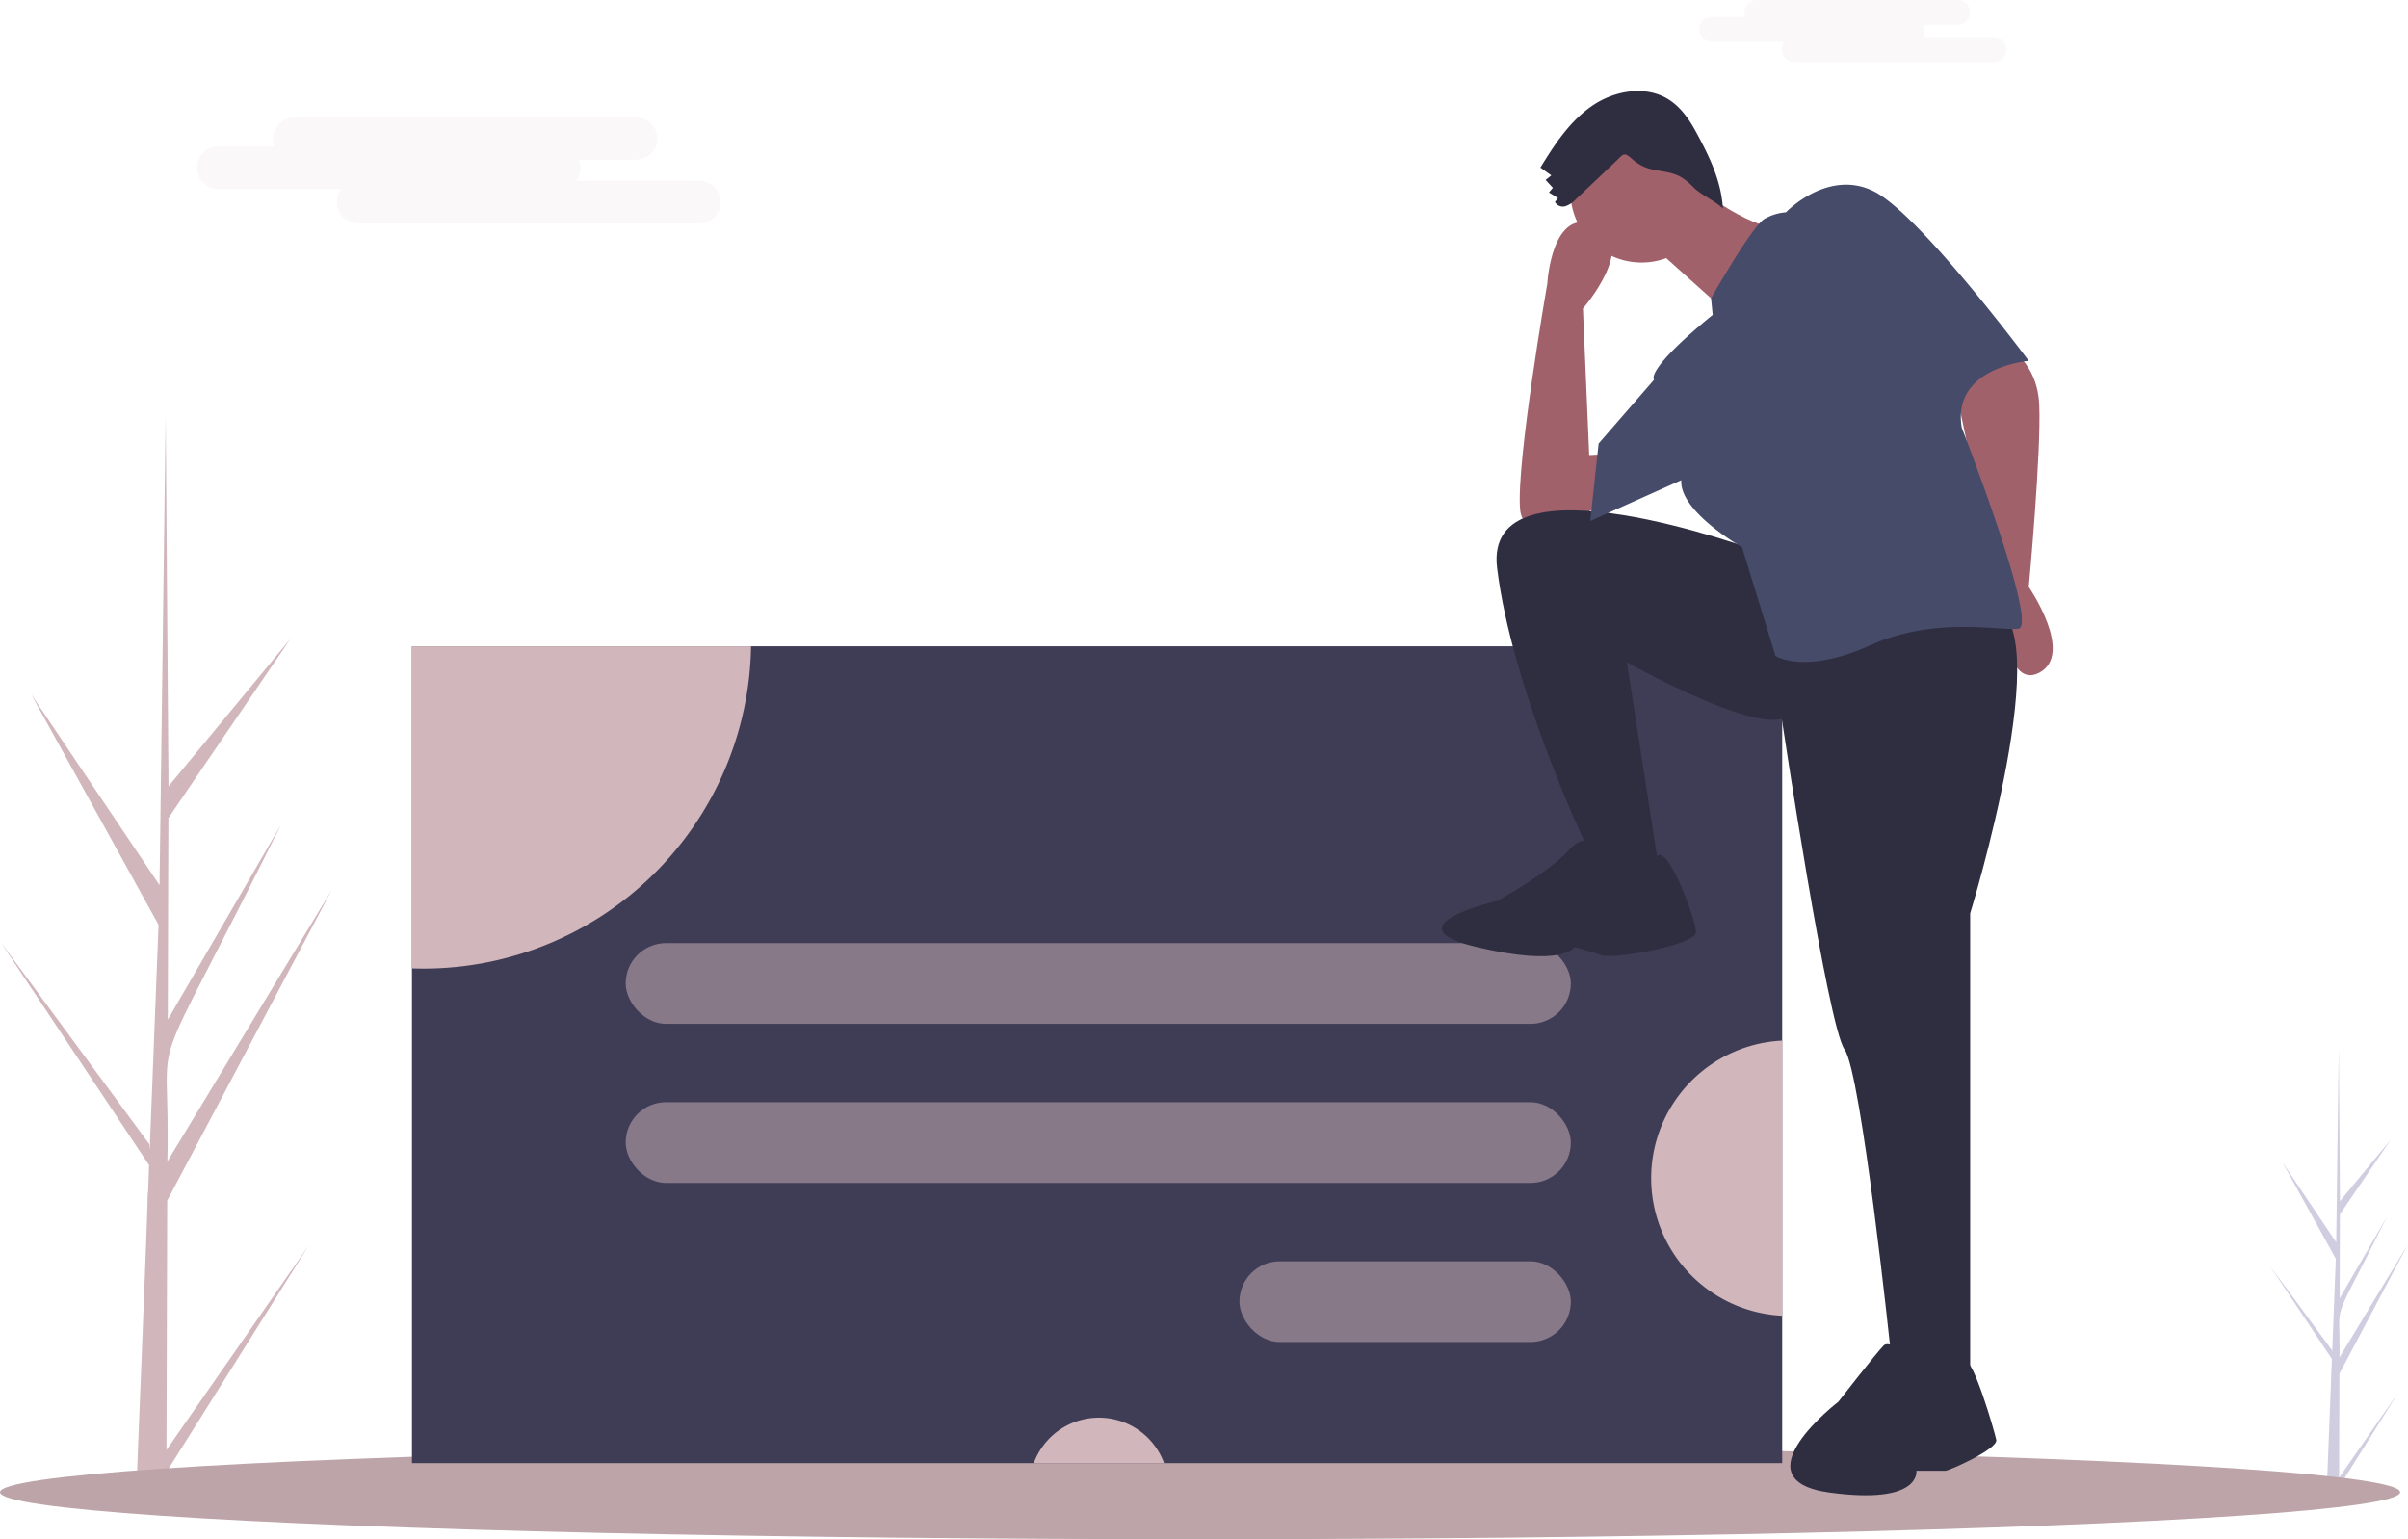 <svg xmlns="http://www.w3.org/2000/svg" width="791.385" height="505.927" viewBox="0 0 791.385 505.927">
  <defs>
    <style>
      .cls-1, .cls-9 {
        fill: #d1b6bc;
      }

      .cls-2 {
        fill: #d0cde1;
      }

      .cls-3 {
        fill: #bca4a9;
      }

      .cls-4 {
        fill: #3f3d56;
      }

      .cls-5 {
        fill: #887989;
      }

      .cls-6 {
        fill: #a0616a;
      }

      .cls-7 {
        fill: #2f2e41;
      }

      .cls-8 {
        fill: #454b69;
      }

      .cls-9 {
        opacity: 0.1;
      }
    </style>
  </defs>
  <g id="Group_18" data-name="Group 18" transform="translate(-277 -272.073)">
    <path id="Path_974" data-name="Path 974" class="cls-1" d="M117.04,611.617l46.674-67.061-46.7,74.356-.027,7.63q-4.993-.042-9.884-.325c-.015-1.732,3.952-97.054,3.784-98.779.23-.065.359-9.015.451-9.407L62.578,444.748,111.391,511.1l.146,1.961,2.9-74.059L72.517,363.159l42.246,62.826c.016-1.008,2-153.067,2.019-154.005.012.5.923,121.009.929,121.517L157.8,344.989,117.673,403.92l-.2,66.282,37.2-64.1c-46.425,93.473-36.151,60.764-37.337,110.7l54.035-89.248L117.285,529.661Z" transform="translate(214.669 137.03)"/>
    <path id="Path_975" data-name="Path 975" class="cls-2" d="M1098.843,695.115l19.45-27.946-19.46,30.986-.011,3.18q-2.081-.018-4.119-.135c-.006-.722,1.647-40.445,1.577-41.163.1-.027.15-3.757.188-3.92l-20.317-30.538,20.342,27.648.061.817,1.207-30.862-17.467-31.6,17.6,26.181c.007-.42.833-63.787.841-64.178.005.208.384,50.427.387,50.639l16.705-20.214-16.723,24.557-.085,27.621,15.5-26.71c-19.346,38.953-15.065,25.322-15.559,46.13l22.518-37.192-22.537,42.55Z" transform="translate(-53.098 62.636)"/>
    <ellipse id="Ellipse_324" data-name="Ellipse 324" class="cls-3" cx="394.399" cy="15.452" rx="394.399" ry="15.452" transform="translate(277 747.096)"/>
    <rect id="Rectangle_1547" data-name="Rectangle 1547" class="cls-4" width="450.321" height="268.478" transform="translate(412.391 484.506)"/>
    <path id="Path_976" data-name="Path 976" class="cls-1" d="M357.689,374.581A107.69,107.69,0,0,1,250.024,480.517c-1.266,0-2.524-.022-3.782-.066V374.581Z" transform="translate(166.149 109.924)"/>
    <path id="Path_977" data-name="Path 977" class="cls-1" d="M566.8,734.086h-42.83a22.817,22.817,0,0,1,42.83,0Z" transform="translate(92.777 18.897)"/>
    <path id="Path_978" data-name="Path 978" class="cls-1" d="M842.782,550.721v90.432a45.27,45.27,0,0,1,0-90.432Z" transform="translate(19.929 63.391)"/>
    <rect id="Rectangle_1548" data-name="Rectangle 1548" class="cls-5" width="310.62" height="26.535" rx="13.268" transform="translate(482.631 582.063)"/>
    <rect id="Rectangle_1549" data-name="Rectangle 1549" class="cls-5" width="310.62" height="26.535" rx="13.268" transform="translate(482.631 634.354)"/>
    <rect id="Rectangle_1550" data-name="Rectangle 1550" class="cls-5" width="108.904" height="26.535" rx="13.268" transform="translate(684.347 686.644)"/>
    <path id="Path_979" data-name="Path 979" class="cls-6" d="M950.354,238.664s12.383,4.816,13.071,20.638-3.44,59.851-3.44,59.851,15.135,22.014,3.44,28.205-13.071-24.766-13.071-24.766L936.6,257.238S944.85,237.976,950.354,238.664Z" transform="translate(-16.23 145.836)"/>
    <path id="Path_980" data-name="Path 980" class="cls-6" d="M772.107,275.4s-29.581,19.262-30.957,4.128,8.943-74.3,8.943-74.3,1.376-25.454,15.823-19.262-4.128,27.518-4.128,27.518l2.064,48.156,13.759-.688Z" transform="translate(35.437 160.01)"/>
    <path id="Path_981" data-name="Path 981" class="cls-7" d="M816.837,327.325s-90.808-33.709-85.992,5.5,28.205,88.744,28.205,88.744l8.255,13.071h17.2L773.5,363.786S812.709,385.8,824.4,382.36c0,0,15.135,101.127,20.638,108.694s15.135,99.063,15.135,99.063l8.943,11.007h17.2V446.338S915.9,350.027,893.2,345.211,816.837,327.325,816.837,327.325Z" transform="translate(38.174 125.968)"/>
    <path id="Path_982" data-name="Path 982" class="cls-7" d="M758.79,464.65s-4.128-7.567-11.007,0-23.39,16.511-23.39,16.511-35.773,8.255-6.879,15.135,32.333,0,32.333,0,4.816,1.376,8.943,2.752,30.957-3.44,30.957-7.568-9.108-28.8-12.809-25.061S758.79,464.65,758.79,464.65Z" transform="translate(44.625 87.018)"/>
    <path id="Path_983" data-name="Path 983" class="cls-7" d="M905.1,692.715s-10.143-8.353-12.53-5.967-14.917,18.5-14.917,18.5-33.413,25.657-2.983,29.833,28.64-7.16,28.64-7.16h9.547c1.193,0,17.3-7.16,16.707-10.143s-7.757-27.31-10.143-25.589S905.1,692.715,905.1,692.715Z" transform="translate(3.508 27.569)"/>
    <circle id="Ellipse_325" data-name="Ellipse 325" class="cls-6" cx="23.39" cy="23.39" r="23.39" transform="translate(793.097 311.578)"/>
    <path id="Path_984" data-name="Path 984" class="cls-6" d="M812.672,167.615s17.886,15.135,30.269,15.135-17.886,28.206-17.886,28.206l-26.83-24.078Z" transform="translate(20.325 164.601)"/>
    <path id="Path_985" data-name="Path 985" class="cls-8" d="M812.759,211.156l-.536-5.42s13.607-24.162,17.734-26.225a17.078,17.078,0,0,1,6.879-2.064S850.6,163,865.73,170.568s50.907,55.723,50.907,55.723-25.454,2.064-22.014,22.014c0,0,25.454,65.354,18.574,66.042s-27.518-4.128-48.844,5.5-30.957,3.44-30.957,3.44L822.39,287.517s-20.638-11.695-19.95-22.014l-29.925,13.415,2.752-25.454,18.23-20.982S790.058,229.73,812.759,211.156Z" transform="translate(27.117 164.4)"/>
    <path id="Path_986" data-name="Path 986" class="cls-7" d="M761.974,162.048a8.636,8.636,0,0,1-3.4,2.313A2.963,2.963,0,0,1,755.036,163l.989-1.287-2.965-1.842,1.292-1.516-2.388-2.593,1.885-1.5L750.26,151.7c4.651-7.59,9.681-15.274,17.025-20.306s17.6-6.819,25.127-2.06c3.906,2.471,6.667,6.392,8.88,10.45,4.449,8.16,8.371,16.115,8.95,25.391-2.795-2.722-6.875-4.255-9.67-6.977a20.945,20.945,0,0,0-4.172-3.415c-2.923-1.648-6.421-1.794-9.693-2.538a14.563,14.563,0,0,1-6.619-3.639c-2.477-2.109-2.577-1.294-5.078,1.081Q768.5,155.87,761.974,162.048Z" transform="translate(32.996 175.449)"/>
    <path id="Path_988" data-name="Path 988" class="cls-9" d="M745.445,229.089H704.714a6.937,6.937,0,0,0,1.5-4.359,7.011,7.011,0,0,0-.511-2.608h18.788a6.966,6.966,0,1,0,0-13.933H612.2a6.989,6.989,0,0,0-6.967,6.966,6.84,6.84,0,0,0,.519,2.608H586.96a6.974,6.974,0,0,0,0,13.94h40.732a6.914,6.914,0,0,0-1.5,4.351,6.989,6.989,0,0,0,6.966,6.966H745.445a6.967,6.967,0,0,0,0-13.933Z" transform="translate(-238.457 102.45)"/>
    <path id="Path_989" data-name="Path 989" class="cls-9" d="M523.867,308.8h-23.86a4.051,4.051,0,0,0,.9-2.548,4.157,4.157,0,0,0-.3-1.5h11.017a4.081,4.081,0,1,0,0-8.161H445.77a4.1,4.1,0,0,0-4.081,4.081,4.013,4.013,0,0,0,.308,1.5H431.011a4.081,4.081,0,1,0,0,8.161h23.86a4.051,4.051,0,0,0-.9,2.548,4.1,4.1,0,0,0,4.081,4.088h65.817a4.088,4.088,0,0,0,0-8.169Z" transform="translate(408.633 -24.517)"/>
  </g>
</svg>
